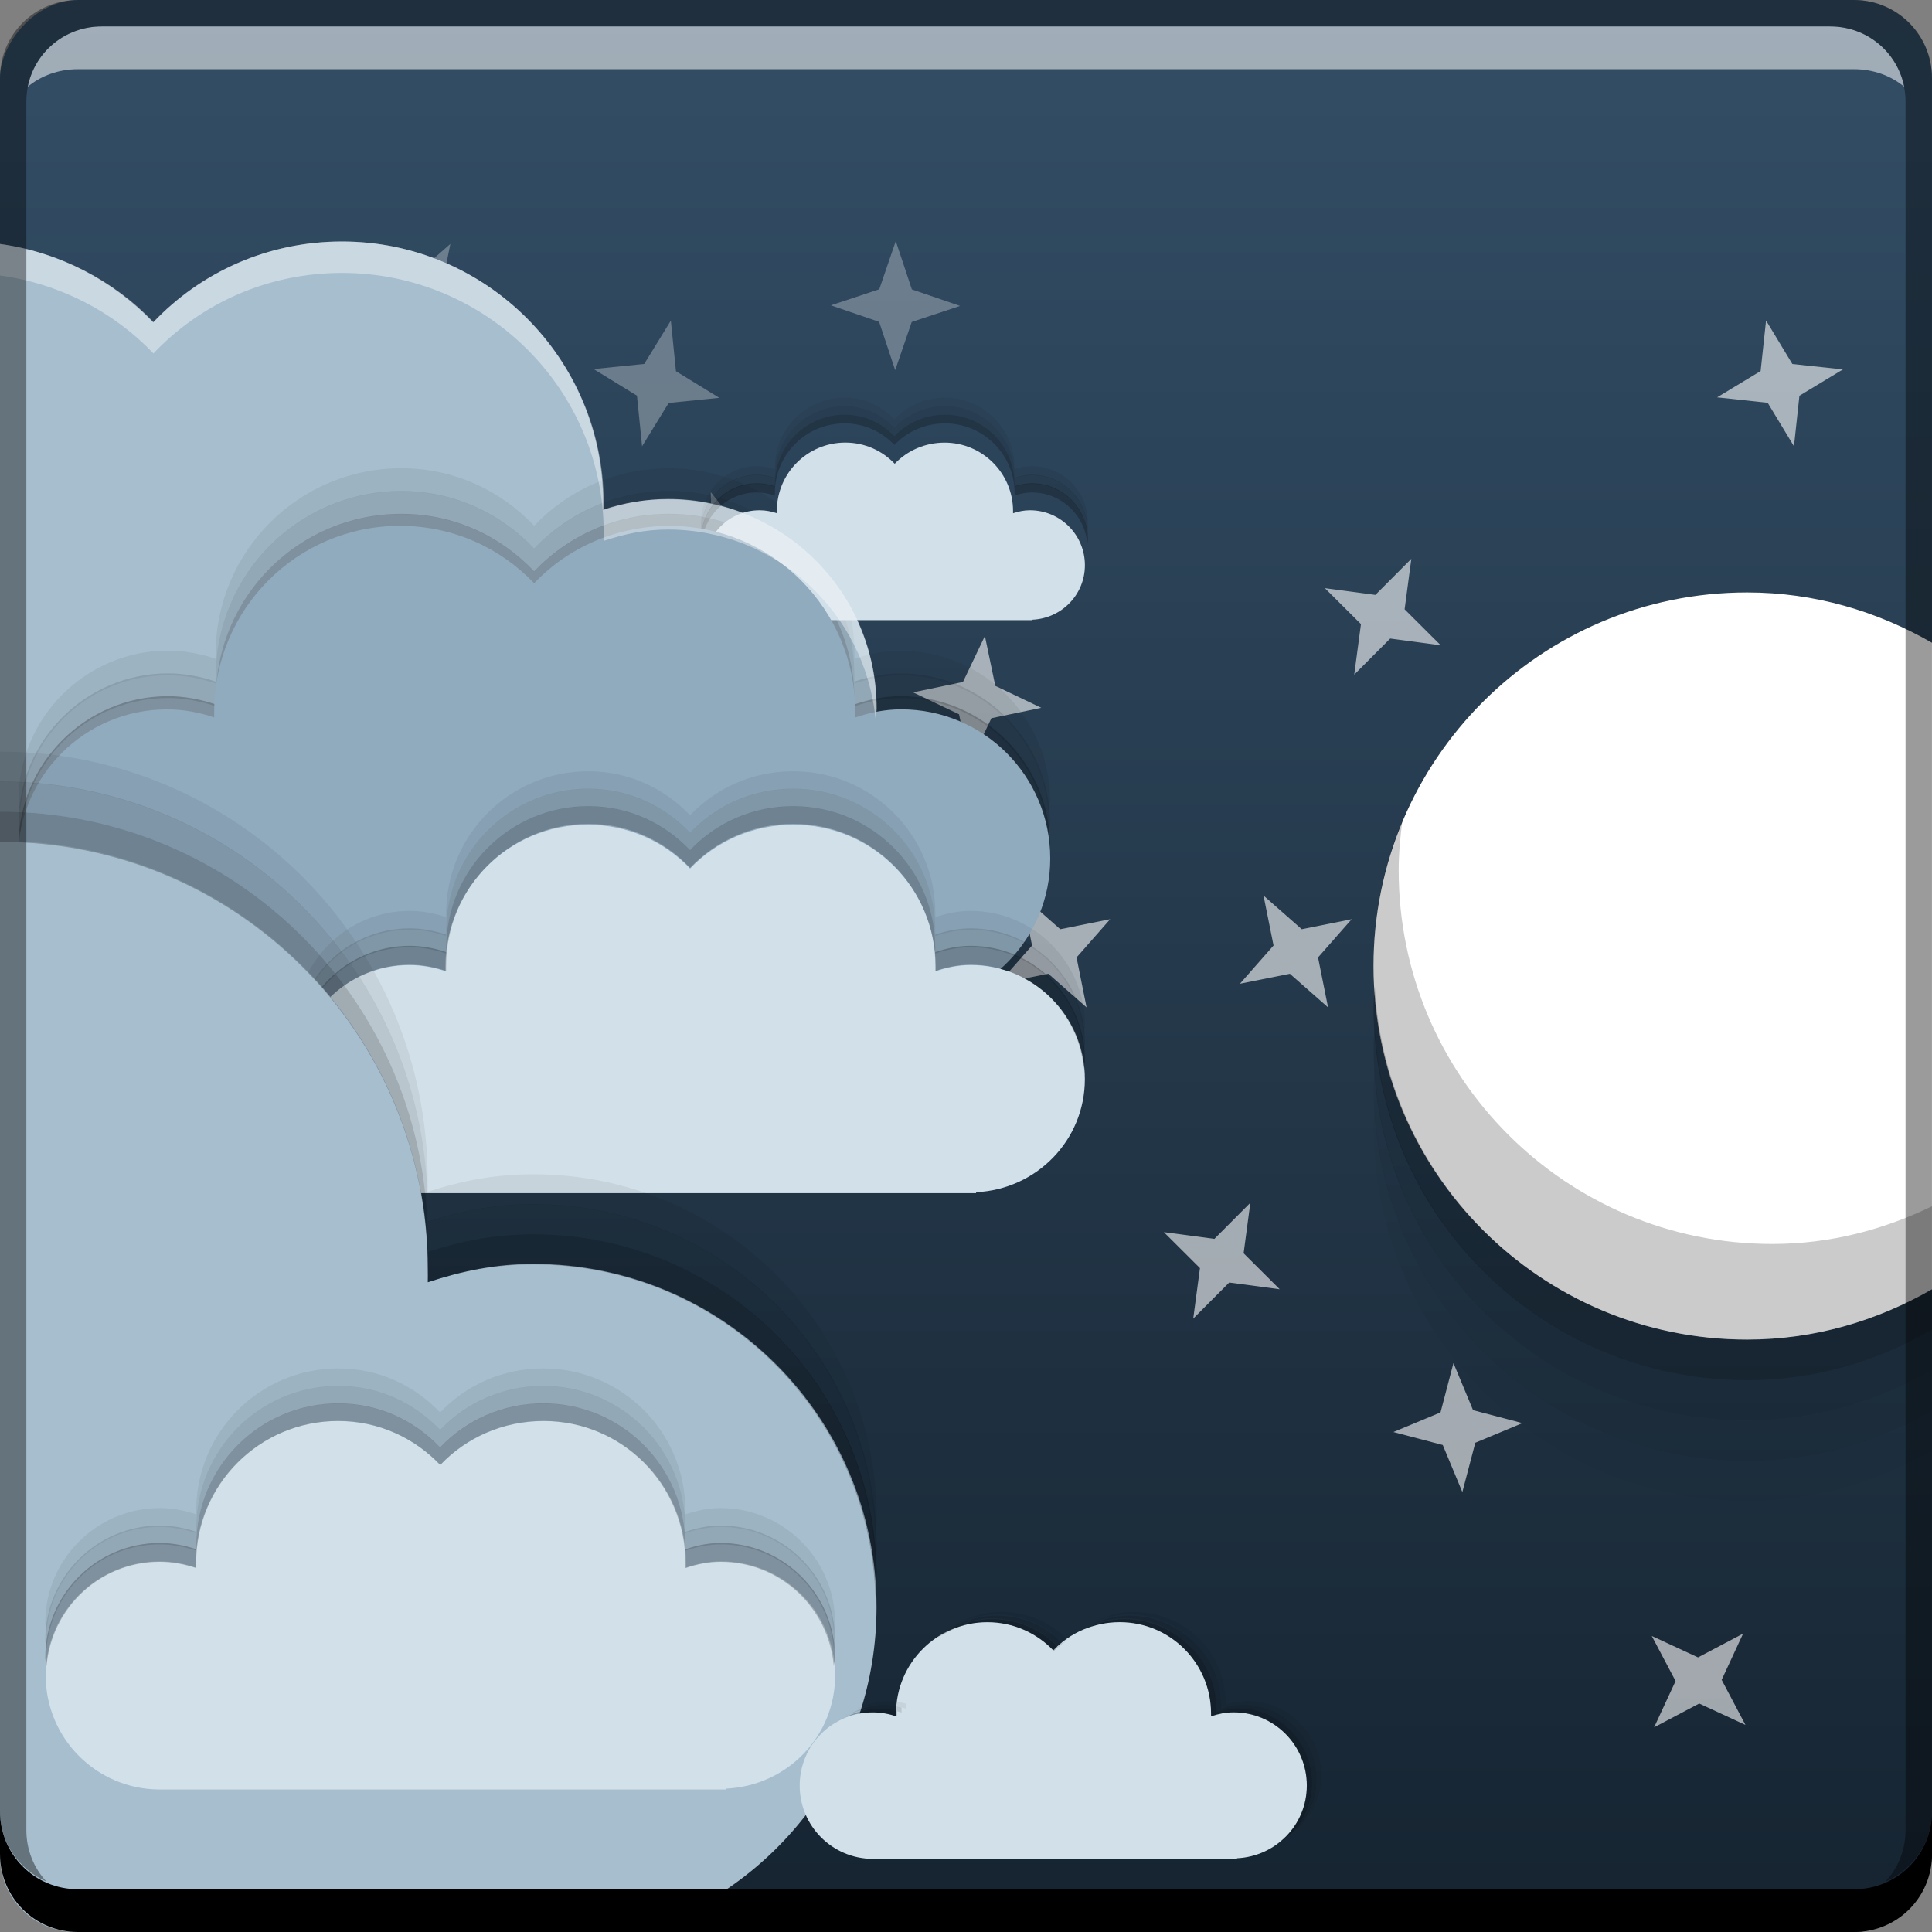 <svg xmlns="http://www.w3.org/2000/svg" xmlns:svg="http://www.w3.org/2000/svg" xmlns:xlink="http://www.w3.org/1999/xlink" id="svg2" width="48" height="48" version="1.1"><rect width="100%" height="100%" fill="#808080" stroke="none"/><defs id="defs4"><linearGradient id="linearGradient856"><stop id="stop858" offset="0" stop-color="#162431" stop-opacity="1"/><stop id="stop860" offset="1" stop-color="#334e66" stop-opacity="1"/></linearGradient><linearGradient id="linearGradient862" x1="26.693" x2="26.693" y1="-1052.367" y2="-1004.378" gradientUnits="userSpaceOnUse" xlink:href="#linearGradient856"/></defs><g id="layer1" transform="translate(0,-1004.362)"><rect id="rect2991-1" width="48" height="48" x="0" y="-1052.362" fill="url(#linearGradient862)" fill-opacity="1" stroke="none" ry="1.945" transform="scale(1,-1)"/><g id="g1043"><path id="path916" fill="#fff" fill-opacity=".59" stroke="none" d="M -23.487,10.951 -27.286,7.608 -32.248,8.604 -28.904,4.804 -29.9,-0.157 -26.101,3.186 -21.139,2.19 -24.482,5.989 Z" transform="matrix(0.25,0,0,0.25,32.867,1026.652)"/><path id="path918" fill="#fff" fill-opacity=".59" stroke="none" d="M -23.487,10.951 -27.286,7.608 -32.248,8.604 -28.904,4.804 -29.9,-0.157 -26.101,3.186 -21.139,2.19 -24.482,5.989 Z" transform="matrix(0.2,0.15,-0.15,0.2,30.426,1024.68)"/><g id="g928" transform="translate(0,1.596)"><path id="path920" fill="#fff" fill-opacity=".294" stroke="none" d="M -23.487,10.951 -27.286,7.608 -32.248,8.604 -28.904,4.804 -29.9,-0.157 -26.101,3.186 -21.139,2.19 -24.482,5.989 Z" transform="matrix(0.246,0.044,-0.044,0.246,25.007,1016.347)"/><path id="path922" fill="#fff" fill-opacity=".294" stroke="none" d="M -23.487,10.951 -27.286,7.608 -32.248,8.604 -28.904,4.804 -29.9,-0.157 -26.101,3.186 -21.139,2.19 -24.482,5.989 Z" transform="matrix(0.183,0.17,-0.17,0.183,22.112,1015.843)"/><path id="path924" fill="#fff" fill-opacity=".294" stroke="none" d="M -23.487,10.951 -27.286,7.608 -32.248,8.604 -28.904,4.804 -29.9,-0.157 -26.101,3.186 -21.139,2.19 -24.482,5.989 Z" transform="matrix(0.216,0.126,-0.126,0.216,28.694,1012.557)"/><path id="path926" fill="#fff" fill-opacity=".294" stroke="none" d="M -23.487,10.951 -27.286,7.608 -32.248,8.604 -28.904,4.804 -29.9,-0.157 -26.101,3.186 -21.139,2.19 -24.482,5.989 Z" transform="matrix(0.125,0.217,-0.217,0.125,14.893,1015.334)"/></g><path id="path880" fill="#a6bece" fill-opacity="1" stroke="none" d="m 8.497,1010.362 c -1.85,0 -3.509,0.767 -4.69,2.01 C 2.821,1011.339 1.481,1010.627 0,1010.423 l 0,16.721 16.599,0 0.244,0 0,-0.03 c 2.757,-0.13 4.934,-2.357 4.934,-5.147 0,-2.873 -2.305,-5.208 -5.178,-5.208 -0.57,0 -1.101,0.104 -1.614,0.274 0.002,-0.065 0,-0.116 0,-0.183 C 14.985,1013.27 12.077,1010.362 8.497,1010.362 Z"/><g id="g1035" transform="matrix(0.49,0,0,0.49,13.82,512.715)"><path id="path1037" fill="#000" fill-opacity=".235" stroke="none" d="m 14.616,1024.391 c -1.951,0 -3.531,1.58 -3.531,3.531 0,0.038 -0.001,0.057 0,0.094 -0.282,-0.095 -0.593,-0.156 -0.906,-0.156 -1.566,0 -2.844,1.278 -2.844,2.844 0,0.076 0.025,0.144 0.031,0.219 0.124,-1.451 1.329,-2.594 2.812,-2.594 0.314,0 0.624,0.061 0.906,0.156 -0.001,-0.037 0,-0.087 0,-0.125 0,-1.951 1.58,-3.531 3.531,-3.531 1.004,0 1.888,0.421 2.531,1.094 0.644,-0.678 1.554,-1.094 2.562,-1.094 1.951,0 3.531,1.58 3.531,3.531 0,0.037 0.001,0.088 0,0.125 0.28,-0.093 0.564,-0.156 0.875,-0.156 1.483,0 2.688,1.143 2.812,2.594 0.006,-0.073 0.031,-0.145 0.031,-0.219 0,-1.566 -1.278,-2.844 -2.844,-2.844 -0.311,0 -0.595,0.063 -0.875,0.156 0.001,-0.037 0,-0.057 0,-0.094 0,-1.951 -1.58,-3.531 -3.531,-3.531 -1.009,0 -1.919,0.416 -2.562,1.094 C 16.504,1024.812 15.62,1024.391 14.616,1024.391 Z"/><path id="path1039" fill="#000" fill-opacity=".117" stroke="none" d="m 14.616,1023.957 c -1.951,0 -3.531,1.58 -3.531,3.531 0,0.038 -0.001,0.057 0,0.094 -0.282,-0.095 -0.593,-0.156 -0.906,-0.156 -1.566,0 -2.844,1.278 -2.844,2.844 0,0.076 0.025,0.144 0.031,0.219 0.124,-1.451 1.329,-2.594 2.812,-2.594 0.314,0 0.624,0.061 0.906,0.156 -0.001,-0.037 0,-0.087 0,-0.125 0,-1.951 1.58,-3.531 3.531,-3.531 1.004,0 1.888,0.421 2.531,1.094 0.644,-0.678 1.554,-1.094 2.562,-1.094 1.951,0 3.531,1.58 3.531,3.531 0,0.037 0.001,0.088 0,0.125 0.28,-0.093 0.564,-0.156 0.875,-0.156 1.483,0 2.688,1.143 2.812,2.594 0.006,-0.073 0.031,-0.145 0.031,-0.219 0,-1.566 -1.278,-2.844 -2.844,-2.844 -0.311,0 -0.595,0.063 -0.875,0.156 0.001,-0.037 0,-0.057 0,-0.094 0,-1.951 -1.58,-3.531 -3.531,-3.531 -1.009,0 -1.919,0.416 -2.562,1.094 C 16.504,1024.379 15.62,1023.957 14.616,1023.957 Z"/><path id="path1041" fill="#000" fill-opacity=".059" stroke="none" d="m 14.616,1023.524 c -1.951,0 -3.531,1.58 -3.531,3.531 0,0.038 -0.001,0.057 0,0.094 -0.282,-0.095 -0.593,-0.156 -0.906,-0.156 -1.566,0 -2.844,1.278 -2.844,2.844 0,0.076 0.025,0.144 0.031,0.219 0.124,-1.451 1.329,-2.594 2.812,-2.594 0.314,0 0.624,0.061 0.906,0.156 -0.001,-0.037 0,-0.087 0,-0.125 0,-1.951 1.58,-3.531 3.531,-3.531 1.004,0 1.888,0.421 2.531,1.094 0.644,-0.678 1.554,-1.094 2.562,-1.094 1.951,0 3.531,1.58 3.531,3.531 0,0.037 0.001,0.088 0,0.125 0.28,-0.093 0.564,-0.156 0.875,-0.156 1.483,0 2.688,1.143 2.812,2.594 0.006,-0.073 0.031,-0.145 0.031,-0.219 0,-1.566 -1.278,-2.844 -2.844,-2.844 -0.311,0 -0.595,0.063 -0.875,0.156 0.001,-0.037 0,-0.057 0,-0.094 0,-1.951 -1.58,-3.531 -3.531,-3.531 -1.009,0 -1.919,0.416 -2.562,1.094 C 16.504,1023.945 15.62,1023.524 14.616,1023.524 Z"/></g><g id="g1022" transform="matrix(1.306,0,0,1.306,-9.119,-320.727)"><path id="path1024" fill="#000" fill-opacity=".235" stroke="none" d="m 14.616,1024.391 c -1.951,0 -3.531,1.58 -3.531,3.531 0,0.038 -0.001,0.057 0,0.094 -0.282,-0.095 -0.593,-0.156 -0.906,-0.156 -1.566,0 -2.844,1.278 -2.844,2.844 0,0.076 0.025,0.144 0.031,0.219 0.124,-1.451 1.329,-2.594 2.812,-2.594 0.314,0 0.624,0.061 0.906,0.156 -0.001,-0.037 0,-0.087 0,-0.125 0,-1.951 1.58,-3.531 3.531,-3.531 1.004,0 1.888,0.421 2.531,1.094 0.644,-0.678 1.554,-1.094 2.562,-1.094 1.951,0 3.531,1.58 3.531,3.531 0,0.037 0.001,0.088 0,0.125 0.28,-0.093 0.564,-0.156 0.875,-0.156 1.483,0 2.688,1.143 2.812,2.594 0.006,-0.073 0.031,-0.145 0.031,-0.219 0,-1.566 -1.278,-2.844 -2.844,-2.844 -0.311,0 -0.595,0.063 -0.875,0.156 0.001,-0.037 0,-0.057 0,-0.094 0,-1.951 -1.58,-3.531 -3.531,-3.531 -1.009,0 -1.919,0.416 -2.562,1.094 C 16.504,1024.812 15.62,1024.391 14.616,1024.391 Z"/><path id="path1026" fill="#000" fill-opacity=".117" stroke="none" d="m 14.616,1023.957 c -1.951,0 -3.531,1.58 -3.531,3.531 0,0.038 -0.001,0.057 0,0.094 -0.282,-0.095 -0.593,-0.156 -0.906,-0.156 -1.566,0 -2.844,1.278 -2.844,2.844 0,0.076 0.025,0.144 0.031,0.219 0.124,-1.451 1.329,-2.594 2.812,-2.594 0.314,0 0.624,0.061 0.906,0.156 -0.001,-0.037 0,-0.087 0,-0.125 0,-1.951 1.58,-3.531 3.531,-3.531 1.004,0 1.888,0.421 2.531,1.094 0.644,-0.678 1.554,-1.094 2.562,-1.094 1.951,0 3.531,1.58 3.531,3.531 0,0.037 0.001,0.088 0,0.125 0.28,-0.093 0.564,-0.156 0.875,-0.156 1.483,0 2.688,1.143 2.812,2.594 0.006,-0.073 0.031,-0.145 0.031,-0.219 0,-1.566 -1.278,-2.844 -2.844,-2.844 -0.311,0 -0.595,0.063 -0.875,0.156 0.001,-0.037 0,-0.057 0,-0.094 0,-1.951 -1.58,-3.531 -3.531,-3.531 -1.009,0 -1.919,0.416 -2.562,1.094 C 16.504,1024.379 15.62,1023.957 14.616,1023.957 Z"/><path id="path1028" fill="#000" fill-opacity=".059" stroke="none" d="m 14.616,1023.524 c -1.951,0 -3.531,1.58 -3.531,3.531 0,0.038 -0.001,0.057 0,0.094 -0.282,-0.095 -0.593,-0.156 -0.906,-0.156 -1.566,0 -2.844,1.278 -2.844,2.844 0,0.076 0.025,0.144 0.031,0.219 0.124,-1.451 1.329,-2.594 2.812,-2.594 0.314,0 0.624,0.061 0.906,0.156 -0.001,-0.037 0,-0.087 0,-0.125 0,-1.951 1.58,-3.531 3.531,-3.531 1.004,0 1.888,0.421 2.531,1.094 0.644,-0.678 1.554,-1.094 2.562,-1.094 1.951,0 3.531,1.58 3.531,3.531 0,0.037 0.001,0.088 0,0.125 0.28,-0.093 0.564,-0.156 0.875,-0.156 1.483,0 2.688,1.143 2.812,2.594 0.006,-0.073 0.031,-0.145 0.031,-0.219 0,-1.566 -1.278,-2.844 -2.844,-2.844 -0.311,0 -0.595,0.063 -0.875,0.156 0.001,-0.037 0,-0.057 0,-0.094 0,-1.951 -1.58,-3.531 -3.531,-3.531 -1.009,0 -1.919,0.416 -2.562,1.094 C 16.504,1023.945 15.62,1023.524 14.616,1023.524 Z"/></g><path id="path876" fill="#d2e0e9" fill-opacity="1" stroke="none" d="m 21.001,1015.358 c -0.94,0 -1.701,0.761 -1.701,1.701 0,0.019 -6.11e-4,0.035 0,0.053 -0.136,-0.046 -0.279,-0.073 -0.43,-0.073 -0.754,0 -1.365,0.61 -1.365,1.365 0,0.751 0.605,1.359 1.354,1.365 0.004,1e-4 0.007,0 0.011,0 l 6.719,0 0.063,0 0,-0.011 c 0.724,-0.034 1.302,-0.622 1.302,-1.354 0,-0.754 -0.61,-1.365 -1.365,-1.365 -0.15,0 -0.285,0.029 -0.42,0.074 6.1e-4,-0.018 0,-0.035 0,-0.053 0,-0.94 -0.761,-1.701 -1.701,-1.701 -0.486,0 -0.929,0.199 -1.239,0.525 C 21.92,1015.559 21.485,1015.358 21.001,1015.358 Z"/><path id="path878" fill="#90aabe" fill-opacity="1" stroke="none" d="m 9.937,1017.426 c -2.551,0 -4.616,2.065 -4.616,4.616 0,0.051 -0.002,0.096 0,0.143 -0.369,-0.124 -0.758,-0.199 -1.168,-0.199 -2.047,0 -3.704,1.657 -3.704,3.704 0,2.038 1.642,3.689 3.676,3.704 0.01,3e-4 0.019,0 0.028,0 l 18.236,0 0.171,0 0,-0.029 c 1.965,-0.093 3.533,-1.688 3.533,-3.676 0,-2.048 -1.657,-3.704 -3.704,-3.704 -0.406,0 -0.774,0.08 -1.14,0.201 0.002,-0.047 0,-0.096 0,-0.143 0,-2.551 -2.065,-4.616 -4.616,-4.616 -1.319,0 -2.521,0.539 -3.362,1.425 C 12.43,1017.971 11.25,1017.426 9.937,1017.426 Z"/><path id="path864" fill="#d2e0e9" fill-opacity="1" stroke="none" d="m 14.597,1024.851 c -1.951,0 -3.531,1.579 -3.531,3.531 0,0.038 -0.001,0.072 0,0.109 -0.282,-0.094 -0.58,-0.152 -0.894,-0.152 -1.566,0 -2.833,1.267 -2.833,2.833 0,1.559 1.256,2.821 2.811,2.833 0.007,10e-5 0.014,0 0.022,0 l 13.948,0 0.131,0 0,-0.023 c 1.503,-0.071 2.702,-1.291 2.702,-2.811 0,-1.566 -1.267,-2.833 -2.833,-2.833 -0.311,0 -0.592,0.061 -0.872,0.153 0.001,-0.037 0,-0.072 0,-0.109 0,-1.951 -1.579,-3.531 -3.531,-3.531 -1.009,0 -1.928,0.412 -2.572,1.09 C 16.504,1025.268 15.602,1024.851 14.597,1024.851 Z"/><g id="g1017"><path id="path1011" fill="#000" fill-opacity=".235" stroke="none" d="m 14.616,1024.391 c -1.951,0 -3.531,1.58 -3.531,3.531 0,0.038 -0.001,0.057 0,0.094 -0.282,-0.095 -0.593,-0.156 -0.906,-0.156 -1.566,0 -2.844,1.278 -2.844,2.844 0,0.076 0.025,0.144 0.031,0.219 0.124,-1.451 1.329,-2.594 2.812,-2.594 0.314,0 0.624,0.061 0.906,0.156 -0.001,-0.037 0,-0.087 0,-0.125 0,-1.951 1.58,-3.531 3.531,-3.531 1.004,0 1.888,0.421 2.531,1.094 0.644,-0.678 1.554,-1.094 2.562,-1.094 1.951,0 3.531,1.58 3.531,3.531 0,0.037 0.001,0.088 0,0.125 0.28,-0.093 0.564,-0.156 0.875,-0.156 1.483,0 2.688,1.143 2.812,2.594 0.006,-0.073 0.031,-0.145 0.031,-0.219 0,-1.566 -1.278,-2.844 -2.844,-2.844 -0.311,0 -0.595,0.063 -0.875,0.156 0.001,-0.037 0,-0.057 0,-0.094 0,-1.951 -1.58,-3.531 -3.531,-3.531 -1.009,0 -1.919,0.416 -2.562,1.094 C 16.504,1024.812 15.62,1024.391 14.616,1024.391 Z"/><path id="path1013" fill="#000" fill-opacity=".117" stroke="none" d="m 14.616,1023.957 c -1.951,0 -3.531,1.58 -3.531,3.531 0,0.038 -0.001,0.057 0,0.094 -0.282,-0.095 -0.593,-0.156 -0.906,-0.156 -1.566,0 -2.844,1.278 -2.844,2.844 0,0.076 0.025,0.144 0.031,0.219 0.124,-1.451 1.329,-2.594 2.812,-2.594 0.314,0 0.624,0.061 0.906,0.156 -0.001,-0.037 0,-0.087 0,-0.125 0,-1.951 1.58,-3.531 3.531,-3.531 1.004,0 1.888,0.421 2.531,1.094 0.644,-0.678 1.554,-1.094 2.562,-1.094 1.951,0 3.531,1.58 3.531,3.531 0,0.037 0.001,0.088 0,0.125 0.28,-0.093 0.564,-0.156 0.875,-0.156 1.483,0 2.688,1.143 2.812,2.594 0.006,-0.073 0.031,-0.145 0.031,-0.219 0,-1.566 -1.278,-2.844 -2.844,-2.844 -0.311,0 -0.595,0.063 -0.875,0.156 0.001,-0.037 0,-0.057 0,-0.094 0,-1.951 -1.58,-3.531 -3.531,-3.531 -1.009,0 -1.919,0.416 -2.562,1.094 C 16.504,1024.379 15.62,1023.957 14.616,1023.957 Z"/><path id="path1015" fill="#000" fill-opacity=".059" stroke="none" d="m 14.616,1023.524 c -1.951,0 -3.531,1.58 -3.531,3.531 0,0.038 -0.001,0.057 0,0.094 -0.282,-0.095 -0.593,-0.156 -0.906,-0.156 -1.566,0 -2.844,1.278 -2.844,2.844 0,0.076 0.025,0.144 0.031,0.219 0.124,-1.451 1.329,-2.594 2.812,-2.594 0.314,0 0.624,0.061 0.906,0.156 -0.001,-0.037 0,-0.087 0,-0.125 0,-1.951 1.58,-3.531 3.531,-3.531 1.004,0 1.888,0.421 2.531,1.094 0.644,-0.678 1.554,-1.094 2.562,-1.094 1.951,0 3.531,1.58 3.531,3.531 0,0.037 0.001,0.088 0,0.125 0.28,-0.093 0.564,-0.156 0.875,-0.156 1.483,0 2.688,1.143 2.812,2.594 0.006,-0.073 0.031,-0.145 0.031,-0.219 0,-1.566 -1.278,-2.844 -2.844,-2.844 -0.311,0 -0.595,0.063 -0.875,0.156 0.001,-0.037 0,-0.057 0,-0.094 0,-1.951 -1.58,-3.531 -3.531,-3.531 -1.009,0 -1.919,0.416 -2.562,1.094 C 16.504,1023.945 15.62,1023.524 14.616,1023.524 Z"/></g><path id="path882" fill="#a6bece" fill-opacity="1" stroke="none" d="m 0,1025.256 0,25.218 c 0,1.05 0.838,1.888 1.888,1.888 l 13.98,0 c 3.43,-1.095 5.909,-4.272 5.909,-8.071 0,-4.716 -3.812,-8.528 -8.528,-8.528 -0.936,0 -1.777,0.178 -2.619,0.457 0.004,-0.107 0,-0.226 0,-0.335 C 10.629,1030.009 5.876,1025.256 0,1025.256 Z"/><path id="path997" fill="#000" fill-opacity="0" stroke="none" d="m 7.812,1040.018 c -2.578,0 -4.688,2.109 -4.688,4.688 0,0.051 -0.002,0.077 0,0.125 -0.373,-0.126 -0.773,-0.188 -1.188,-0.188 -0.716,0 -1.369,0.214 -1.938,0.562 l 0,0.562 c 0.569,-0.348 1.221,-0.562 1.938,-0.562 0.414,0 0.815,0.062 1.188,0.188 -0.002,-0.048 0,-0.074 0,-0.125 0,-2.579 2.109,-4.688 4.688,-4.688 1.327,0 2.494,0.578 3.344,1.469 0.851,-0.896 2.073,-1.438 3.406,-1.438 2.578,0 4.656,2.078 4.656,4.656 0,0.048 0.002,0.109 0,0.156 0.37,-0.123 0.746,-0.219 1.156,-0.219 1.983,0 3.587,1.551 3.719,3.5 0.009,-0.105 0.031,-0.205 0.031,-0.312 0,-2.069 -1.681,-3.75 -3.75,-3.75 -0.411,0 -0.787,0.096 -1.156,0.219 0.002,-0.047 0,-0.108 0,-0.156 0,-2.578 -2.078,-4.656 -4.656,-4.656 -1.333,0 -2.556,0.542 -3.406,1.438 C 10.306,1040.596 9.14,1040.018 7.812,1040.018 Z"/><path id="path886" fill="#d2e0e9" fill-opacity="1" stroke="none" d="m 8.393,1039.668 c -1.951,0 -3.531,1.579 -3.531,3.53 0,0.038 -0.001,0.072 0,0.109 -0.282,-0.095 -0.58,-0.152 -0.894,-0.152 -1.566,0 -2.833,1.267 -2.833,2.833 0,1.559 1.256,2.821 2.811,2.833 0.007,10e-5 0.014,0 0.022,0 l 13.948,0 0.131,0 0,-0.022 c 1.503,-0.071 2.702,-1.291 2.702,-2.812 0,-1.566 -1.267,-2.833 -2.833,-2.833 -0.311,0 -0.592,0.06 -0.872,0.153 0.001,-0.037 0,-0.072 0,-0.109 0,-1.951 -1.579,-3.53 -3.531,-3.53 -1.009,0 -1.928,0.412 -2.572,1.09 C 10.3,1040.085 9.397,1039.668 8.393,1039.668 Z"/><path id="path897" fill="#d2e0e9" fill-opacity="1" stroke="none" d="m 24.53,1044.665 c -1.253,0 -2.268,1.014 -2.268,2.268 0,0.024 -8.14e-4,0.046 0,0.07 -0.181,-0.061 -0.373,-0.098 -0.574,-0.098 -1.006,0 -1.82,0.814 -1.82,1.82 0,1.001 0.807,1.812 1.806,1.82 0.005,1e-4 0.009,0 0.014,0 l 8.96,0 0.084,0 0,-0.015 c 0.965,-0.046 1.736,-0.829 1.736,-1.806 0,-1.006 -0.814,-1.82 -1.82,-1.82 -0.2,0 -0.38,0.039 -0.56,0.098 8.13e-4,-0.023 0,-0.046 0,-0.07 0,-1.253 -1.015,-2.268 -2.268,-2.268 -0.648,0 -1.238,0.265 -1.652,0.7 C 25.754,1044.932 25.175,1044.665 24.53,1044.665 Z"/><path id="path899" fill="#fff" fill-opacity="1" stroke="none" d="M 43.406 14.719 C 38.281 14.719 34.125 18.874 34.125 24 C 34.125 29.126 38.281 33.281 43.406 33.281 C 45.087 33.281 46.64 32.813 48 32.031 L 48 15.969 C 46.64 15.187 45.087 14.719 43.406 14.719 z" transform="translate(0,1004.362)"/><path id="path904" fill="#fff" fill-opacity=".59" stroke="none" d="m -23.487,10.951 -3.799,-3.343 -4.962,0.996 3.343,-3.799 -0.996,-4.962 3.799,3.343 4.962,-0.996 L -24.482,5.989 Z" transform="matrix(0.238,0.075,-0.075,0.238,50.982,1014.605)"/><path id="path906" fill="#fff" fill-opacity=".59" stroke="none" d="M -23.487,10.951 -27.286,7.608 -32.248,8.604 -28.904,4.804 -29.9,-0.157 -26.101,3.186 -21.139,2.19 -24.482,5.989 Z" transform="matrix(0.139,0.208,-0.208,0.139,39.188,1024.486)"/><path id="path908" fill="#fff" fill-opacity=".59" stroke="none" d="M -23.487,10.951 -27.286,7.608 -32.248,8.604 -28.904,4.804 -29.9,-0.157 -26.101,3.186 -21.139,2.19 -24.482,5.989 Z" transform="matrix(0.25,0,0,0.25,38.867,1026.652)"/><path id="path910" fill="#fff" fill-opacity=".59" stroke="none" d="M -23.487,10.951 -27.286,7.608 -32.248,8.604 -28.904,4.804 -29.9,-0.157 -26.101,3.186 -21.139,2.19 -24.482,5.989 Z" transform="matrix(0.225,0.11,-0.11,0.225,42.821,1041.552)"/><path id="path912" fill="#fff" fill-opacity=".59" stroke="none" d="M -23.487,10.951 -27.286,7.608 -32.248,8.604 -28.904,4.804 -29.9,-0.157 -26.101,3.186 -21.139,2.19 -24.482,5.989 Z" transform="matrix(0.24,-0.071,0.071,0.24,48.225,1042.922)"/><path id="path914" fill="#fff" fill-opacity=".59" stroke="none" d="M -23.487,10.951 -27.286,7.608 -32.248,8.604 -28.904,4.804 -29.9,-0.157 -26.101,3.186 -21.139,2.19 -24.482,5.989 Z" transform="matrix(0.139,0.208,-0.208,0.139,35.188,1040.486)"/><path id="path958" fill="#000" fill-opacity=".205" stroke="none" d="M 34.844 20.375 C 34.374 21.485 34.125 22.719 34.125 24 C 34.125 29.126 38.281 33.281 43.406 33.281 C 45.087 33.281 46.64 32.813 48 32.031 L 48 29.969 C 46.793 30.554 45.465 30.906 44.031 30.906 C 38.906 30.906 34.75 26.751 34.75 21.625 C 34.75 21.206 34.79 20.78 34.844 20.375 z" transform="translate(0,1004.362)"/><path id="path964" fill="#000" fill-opacity=".235" stroke="none" d="m 34.156,1028.871 c -0.009,0.169 -0.031,0.329 -0.031,0.5 0,5.126 4.156,9.281 9.281,9.281 1.681,0 3.234,-0.469 4.594,-1.25 l 0,-1 c -1.36,0.781 -2.913,1.25 -4.594,1.25 C 38.451,1037.652 34.421,1033.76 34.156,1028.871 Z"/><path id="path969" fill="#000" fill-opacity=".117" stroke="none" d="m 34.156,1029.871 c -0.009,0.169 -0.031,0.329 -0.031,0.5 0,5.126 4.156,9.281 9.281,9.281 1.681,0 3.234,-0.469 4.594,-1.25 l 0,-1 c -1.36,0.781 -2.913,1.25 -4.594,1.25 C 38.451,1038.652 34.421,1034.76 34.156,1029.871 Z"/><path id="path971" fill="#000" fill-opacity=".059" stroke="none" d="m 34.156,1030.875 c -0.009,0.169 -0.031,0.329 -0.031,0.5 0,5.126 4.156,9.281 9.281,9.281 1.681,0 3.234,-0.469 4.594,-1.25 l 0,-1 c -1.36,0.781 -2.913,1.25 -4.594,1.25 C 38.451,1039.656 34.421,1035.764 34.156,1030.875 Z"/><path id="path973" fill="#000" fill-opacity=".027" stroke="none" d="m 34.156,1031.867 c -0.009,0.169 -0.031,0.329 -0.031,0.5 0,5.126 4.156,9.281 9.281,9.281 1.681,0 3.234,-0.469 4.594,-1.25 l 0,-1 c -1.36,0.781 -2.913,1.25 -4.594,1.25 C 38.451,1040.648 34.421,1036.756 34.156,1031.867 Z"/><path id="path975" fill="#000" fill-opacity=".235" stroke="none" d="m 8.406,1039.227 c -1.951,0 -3.531,1.58 -3.531,3.531 0,0.038 -0.001,0.057 0,0.094 -0.282,-0.095 -0.593,-0.156 -0.906,-0.156 -1.566,0 -2.844,1.278 -2.844,2.844 0,0.076 0.025,0.144 0.031,0.219 0.124,-1.451 1.329,-2.594 2.812,-2.594 0.314,0 0.624,0.061 0.906,0.156 -0.001,-0.037 0,-0.087 0,-0.125 0,-1.951 1.58,-3.531 3.531,-3.531 1.004,0 1.888,0.421 2.531,1.094 0.644,-0.678 1.554,-1.094 2.562,-1.094 1.951,0 3.531,1.58 3.531,3.531 0,0.037 0.001,0.088 0,0.125 0.28,-0.093 0.564,-0.156 0.875,-0.156 1.483,0 2.688,1.143 2.812,2.594 0.006,-0.073 0.031,-0.145 0.031,-0.219 0,-1.566 -1.278,-2.844 -2.844,-2.844 -0.311,0 -0.595,0.063 -0.875,0.156 0.001,-0.037 0,-0.057 0,-0.094 0,-1.951 -1.58,-3.531 -3.531,-3.531 -1.009,0 -1.919,0.416 -2.562,1.094 C 10.294,1039.649 9.41,1039.227 8.406,1039.227 Z"/><path id="path980" fill="#000" fill-opacity=".117" stroke="none" d="m 8.406,1038.794 c -1.951,0 -3.531,1.58 -3.531,3.531 0,0.038 -0.001,0.057 0,0.094 -0.282,-0.095 -0.593,-0.156 -0.906,-0.156 -1.566,0 -2.844,1.278 -2.844,2.844 0,0.076 0.025,0.144 0.031,0.219 0.124,-1.451 1.329,-2.594 2.812,-2.594 0.314,0 0.624,0.061 0.906,0.156 -0.001,-0.037 0,-0.087 0,-0.125 0,-1.951 1.58,-3.531 3.531,-3.531 1.004,0 1.888,0.421 2.531,1.094 0.644,-0.678 1.554,-1.094 2.562,-1.094 1.951,0 3.531,1.58 3.531,3.531 0,0.037 0.001,0.088 0,0.125 0.28,-0.093 0.564,-0.156 0.875,-0.156 1.483,0 2.688,1.143 2.812,2.594 0.006,-0.073 0.031,-0.145 0.031,-0.219 0,-1.566 -1.278,-2.844 -2.844,-2.844 -0.311,0 -0.595,0.063 -0.875,0.156 0.001,-0.037 0,-0.057 0,-0.094 0,-1.951 -1.58,-3.531 -3.531,-3.531 -1.009,0 -1.919,0.416 -2.562,1.094 C 10.294,1039.215 9.41,1038.794 8.406,1038.794 Z"/><path id="path982" fill="#000" fill-opacity=".059" stroke="none" d="m 8.406,1038.36 c -1.951,0 -3.531,1.58 -3.531,3.531 0,0.038 -0.001,0.057 0,0.094 -0.282,-0.095 -0.593,-0.156 -0.906,-0.156 -1.566,0 -2.844,1.278 -2.844,2.844 0,0.076 0.025,0.144 0.031,0.219 0.124,-1.451 1.329,-2.594 2.812,-2.594 0.314,0 0.624,0.061 0.906,0.156 -0.001,-0.037 0,-0.087 0,-0.125 0,-1.951 1.58,-3.531 3.531,-3.531 1.004,0 1.888,0.421 2.531,1.094 0.644,-0.678 1.554,-1.094 2.562,-1.094 1.951,0 3.531,1.58 3.531,3.531 0,0.037 0.001,0.088 0,0.125 0.28,-0.093 0.564,-0.156 0.875,-0.156 1.483,0 2.688,1.143 2.812,2.594 0.006,-0.073 0.031,-0.145 0.031,-0.219 0,-1.566 -1.278,-2.844 -2.844,-2.844 -0.311,0 -0.595,0.063 -0.875,0.156 0.001,-0.037 0,-0.057 0,-0.094 0,-1.951 -1.58,-3.531 -3.531,-3.531 -1.009,0 -1.919,0.416 -2.562,1.094 C 10.294,1038.781 9.41,1038.36 8.406,1038.36 Z"/><path id="path984" fill="#000" fill-opacity=".235" stroke="none" d="m 24.656,1044.593 c -0.519,0 -0.993,0.175 -1.375,0.469 0.362,-0.244 0.78,-0.406 1.25,-0.406 0.645,0 1.243,0.288 1.656,0.719 0.029,-0.031 0.063,-0.064 0.094,-0.094 C 25.868,1044.849 25.301,1044.593 24.656,1044.593 z m 3.281,0 c -0.363,0 -0.694,0.1 -1,0.25 0.273,-0.113 0.562,-0.188 0.875,-0.188 1.253,0 2.281,1.028 2.281,2.281 0,0.024 8.13e-4,0.04 0,0.062 0.18,-0.059 0.363,-0.094 0.562,-0.094 1.006,0 1.812,0.806 1.812,1.812 0,0.611 -0.289,1.142 -0.75,1.469 0.525,-0.316 0.875,-0.872 0.875,-1.531 0,-1.006 -0.806,-1.844 -1.812,-1.844 -0.2,0 -0.383,0.035 -0.562,0.094 8.13e-4,-0.023 0,-0.039 0,-0.062 C 30.219,1045.589 29.191,1044.593 27.938,1044.593 z m -6.125,2.219 c -0.292,0 -0.568,0.097 -0.812,0.219 0.218,-0.092 0.436,-0.125 0.688,-0.125 0.201,0 0.413,0.033 0.594,0.094 -8.14e-4,-0.024 0,-0.038 0,-0.062 0,-0.021 -5.55e-4,-0.042 0,-0.062 C 22.128,1046.831 21.98,1046.812 21.813,1046.812 z m -0.812,0.219 c -0.114,0.057 -0.214,0.109 -0.312,0.188 C 20.784,1047.152 20.891,1047.076 21,1047.03 Z"/><path id="path989" fill="#000" fill-opacity=".117" stroke="none" d="m 24.773,1044.503 c -0.519,0 -0.993,0.175 -1.375,0.469 0.362,-0.244 0.78,-0.406 1.25,-0.406 0.645,0 1.243,0.288 1.656,0.719 0.029,-0.031 0.063,-0.064 0.094,-0.094 C 25.985,1044.759 25.419,1044.503 24.773,1044.503 z m 3.281,0 c -0.363,0 -0.694,0.1 -1,0.25 0.273,-0.113 0.562,-0.188 0.875,-0.188 1.253,0 2.281,1.028 2.281,2.281 0,0.024 8.13e-4,0.04 0,0.062 0.18,-0.059 0.363,-0.094 0.562,-0.094 1.006,0 1.812,0.806 1.812,1.812 0,0.611 -0.289,1.142 -0.75,1.469 0.525,-0.316 0.875,-0.872 0.875,-1.531 0,-1.006 -0.806,-1.844 -1.812,-1.844 -0.2,0 -0.383,0.035 -0.562,0.094 8.13e-4,-0.023 0,-0.039 0,-0.062 C 30.336,1045.5 29.308,1044.503 28.055,1044.503 z m -6.125,2.219 c -0.292,0 -0.568,0.097 -0.812,0.219 0.218,-0.092 0.436,-0.125 0.688,-0.125 0.201,0 0.413,0.033 0.594,0.094 -8.13e-4,-0.024 0,-0.038 0,-0.062 0,-0.021 -5.54e-4,-0.042 0,-0.062 C 22.245,1046.741 22.097,1046.722 21.93,1046.722 z m -0.812,0.219 c -0.114,0.057 -0.214,0.109 -0.312,0.188 C 20.902,1047.062 21.008,1046.986 21.117,1046.94 Z"/><path id="path991" fill="#000" fill-opacity=".059" stroke="none" d="m 24.891,1044.409 c -0.519,0 -0.993,0.175 -1.375,0.469 0.362,-0.244 0.78,-0.406 1.25,-0.406 0.645,0 1.243,0.288 1.656,0.719 0.029,-0.031 0.063,-0.064 0.094,-0.094 C 26.102,1044.666 25.536,1044.409 24.891,1044.409 z m 3.281,0 c -0.363,0 -0.694,0.1 -1,0.25 0.273,-0.113 0.562,-0.188 0.875,-0.188 1.253,0 2.281,1.028 2.281,2.281 0,0.024 8.13e-4,0.04 0,0.062 0.18,-0.059 0.363,-0.094 0.562,-0.094 1.006,0 1.812,0.806 1.812,1.812 0,0.611 -0.289,1.142 -0.75,1.469 0.525,-0.316 0.875,-0.872 0.875,-1.531 0,-1.006 -0.806,-1.844 -1.812,-1.844 -0.2,0 -0.383,0.035 -0.562,0.094 8.13e-4,-0.023 0,-0.039 0,-0.062 C 30.453,1045.406 29.425,1044.409 28.172,1044.409 z m -6.125,2.219 c -0.292,0 -0.568,0.097 -0.812,0.219 0.218,-0.092 0.436,-0.125 0.688,-0.125 0.201,0 0.413,0.033 0.594,0.094 -8.13e-4,-0.024 0,-0.038 0,-0.062 0,-0.021 -5.54e-4,-0.042 0,-0.062 C 22.363,1046.647 22.214,1046.628 22.047,1046.628 z m -0.812,0.219 c -0.114,0.057 -0.214,0.109 -0.312,0.188 C 21.019,1046.969 21.126,1046.893 21.234,1046.847 Z"/><path id="path1002" fill="#000" fill-opacity=".235" stroke="none" d="m 0,1024.528 0,0.75 c 5.876,0 10.625,4.749 10.625,10.625 0,0.109 0.004,0.205 0,0.312 0.843,-0.279 1.689,-0.438 2.625,-0.438 4.621,0 8.351,3.666 8.5,8.25 0.009,-0.16 0.031,-0.307 0.031,-0.469 0,-4.716 -3.815,-8.531 -8.531,-8.531 -0.936,0 -1.782,0.159 -2.625,0.438 0.004,-0.107 0,-0.203 0,-0.312 C 10.625,1029.277 5.876,1024.528 0,1024.528 Z"/><path id="path1007" fill="#000" fill-opacity=".118" stroke="none" d="m 0,1023.777 0,0.75 c 5.876,0 10.625,4.749 10.625,10.625 0,0.109 0.004,0.205 0,0.312 0.843,-0.279 1.689,-0.438 2.625,-0.438 4.621,0 8.351,3.666 8.5,8.25 0.009,-0.16 0.031,-0.307 0.031,-0.469 0,-4.716 -3.815,-8.531 -8.531,-8.531 -0.936,0 -1.782,0.159 -2.625,0.438 0.004,-0.107 0,-0.203 0,-0.312 C 10.625,1028.526 5.876,1023.777 0,1023.777 Z"/><path id="path1009" fill="#000" fill-opacity=".059" stroke="none" d="m 0,1023.037 0,0.75 c 5.876,0 10.625,4.749 10.625,10.625 0,0.109 0.004,0.205 0,0.312 0.843,-0.279 1.689,-0.438 2.625,-0.438 4.621,0 8.351,3.666 8.5,8.25 0.009,-0.16 0.031,-0.307 0.031,-0.469 0,-4.716 -3.815,-8.531 -8.531,-8.531 -0.936,0 -1.782,0.159 -2.625,0.438 0.004,-0.107 0,-0.203 0,-0.312 C 10.625,1027.786 5.876,1023.037 0,1023.037 Z"/><path id="path1030" fill="#fff" fill-opacity=".397" stroke="none" d="M 8.5 6 C 6.65 6 4.993 6.757 3.812 8 C 2.827 6.967 1.481 6.266 0 6.062 L 0 6.844 C 1.481 7.047 2.827 7.748 3.812 8.781 C 4.993 7.538 6.65 6.781 8.5 6.781 C 12.079 6.781 15 9.67 15 13.25 C 15 13.316 15.002 13.373 15 13.438 C 15.513 13.268 16.024 13.156 16.594 13.156 C 19.287 13.156 21.486 15.22 21.75 17.844 C 21.754 17.762 21.781 17.676 21.781 17.594 C 21.781 14.721 19.467 12.406 16.594 12.406 C 16.024 12.406 15.513 12.486 15 12.656 C 15.002 12.591 15 12.566 15 12.5 C 15 8.92 12.079 6 8.5 6 z" transform="translate(0,1004.362)"/></g><path id="rect846" fill="#000" fill-opacity="1" stroke="none" d="m -2.0968628e-7,1049.362 0,1.062 c 0,1.077 0.86,1.938 1.938,1.938 l 44.125,0 c 1.077,0 1.938,-0.86 1.938,-1.938 l 0,-1.062 c 0,1.077 -0.86,1.938 -1.938,1.938 l -44.125,0 C 0.86,1051.3 -2.0968628e-7,1050.439 -2.0968628e-7,1049.362 Z"/><path id="path7515" fill="#fff" fill-opacity=".537" stroke="none" d="m 2.531,1005.019 c -0.917,0 -1.671,0.639 -1.844,1.5 0.336,-0.28 0.775,-0.438 1.25,-0.438 l 44.125,0 c 0.475,0 0.914,0.158 1.25,0.438 -0.173,-0.861 -0.927,-1.5 -1.844,-1.5 L 2.531,1005.019 Z"/><path id="rect4280" fill="#000" fill-opacity=".392" stroke="none" d="m 1.937,1004.362 c -1.077,0 -1.938,0.86 -1.938,1.938 l 0,43.062 c 0,0.793 0.48,1.449 1.156,1.75 -0.309,-0.333 -0.5,-0.782 -0.5,-1.281 l 0,-42.938 c 0,-1.048 0.827,-1.875 1.875,-1.875 l 42.938,0 c 1.048,0 1.875,0.827 1.875,1.875 l 0,42.938 c 0,0.499 -0.191,0.948 -0.5,1.281 0.676,-0.301 1.156,-0.957 1.156,-1.75 l 0,-43.062 c 0,-1.077 -0.86,-1.938 -1.938,-1.938 L 1.937,1004.362 Z"/></g></svg>